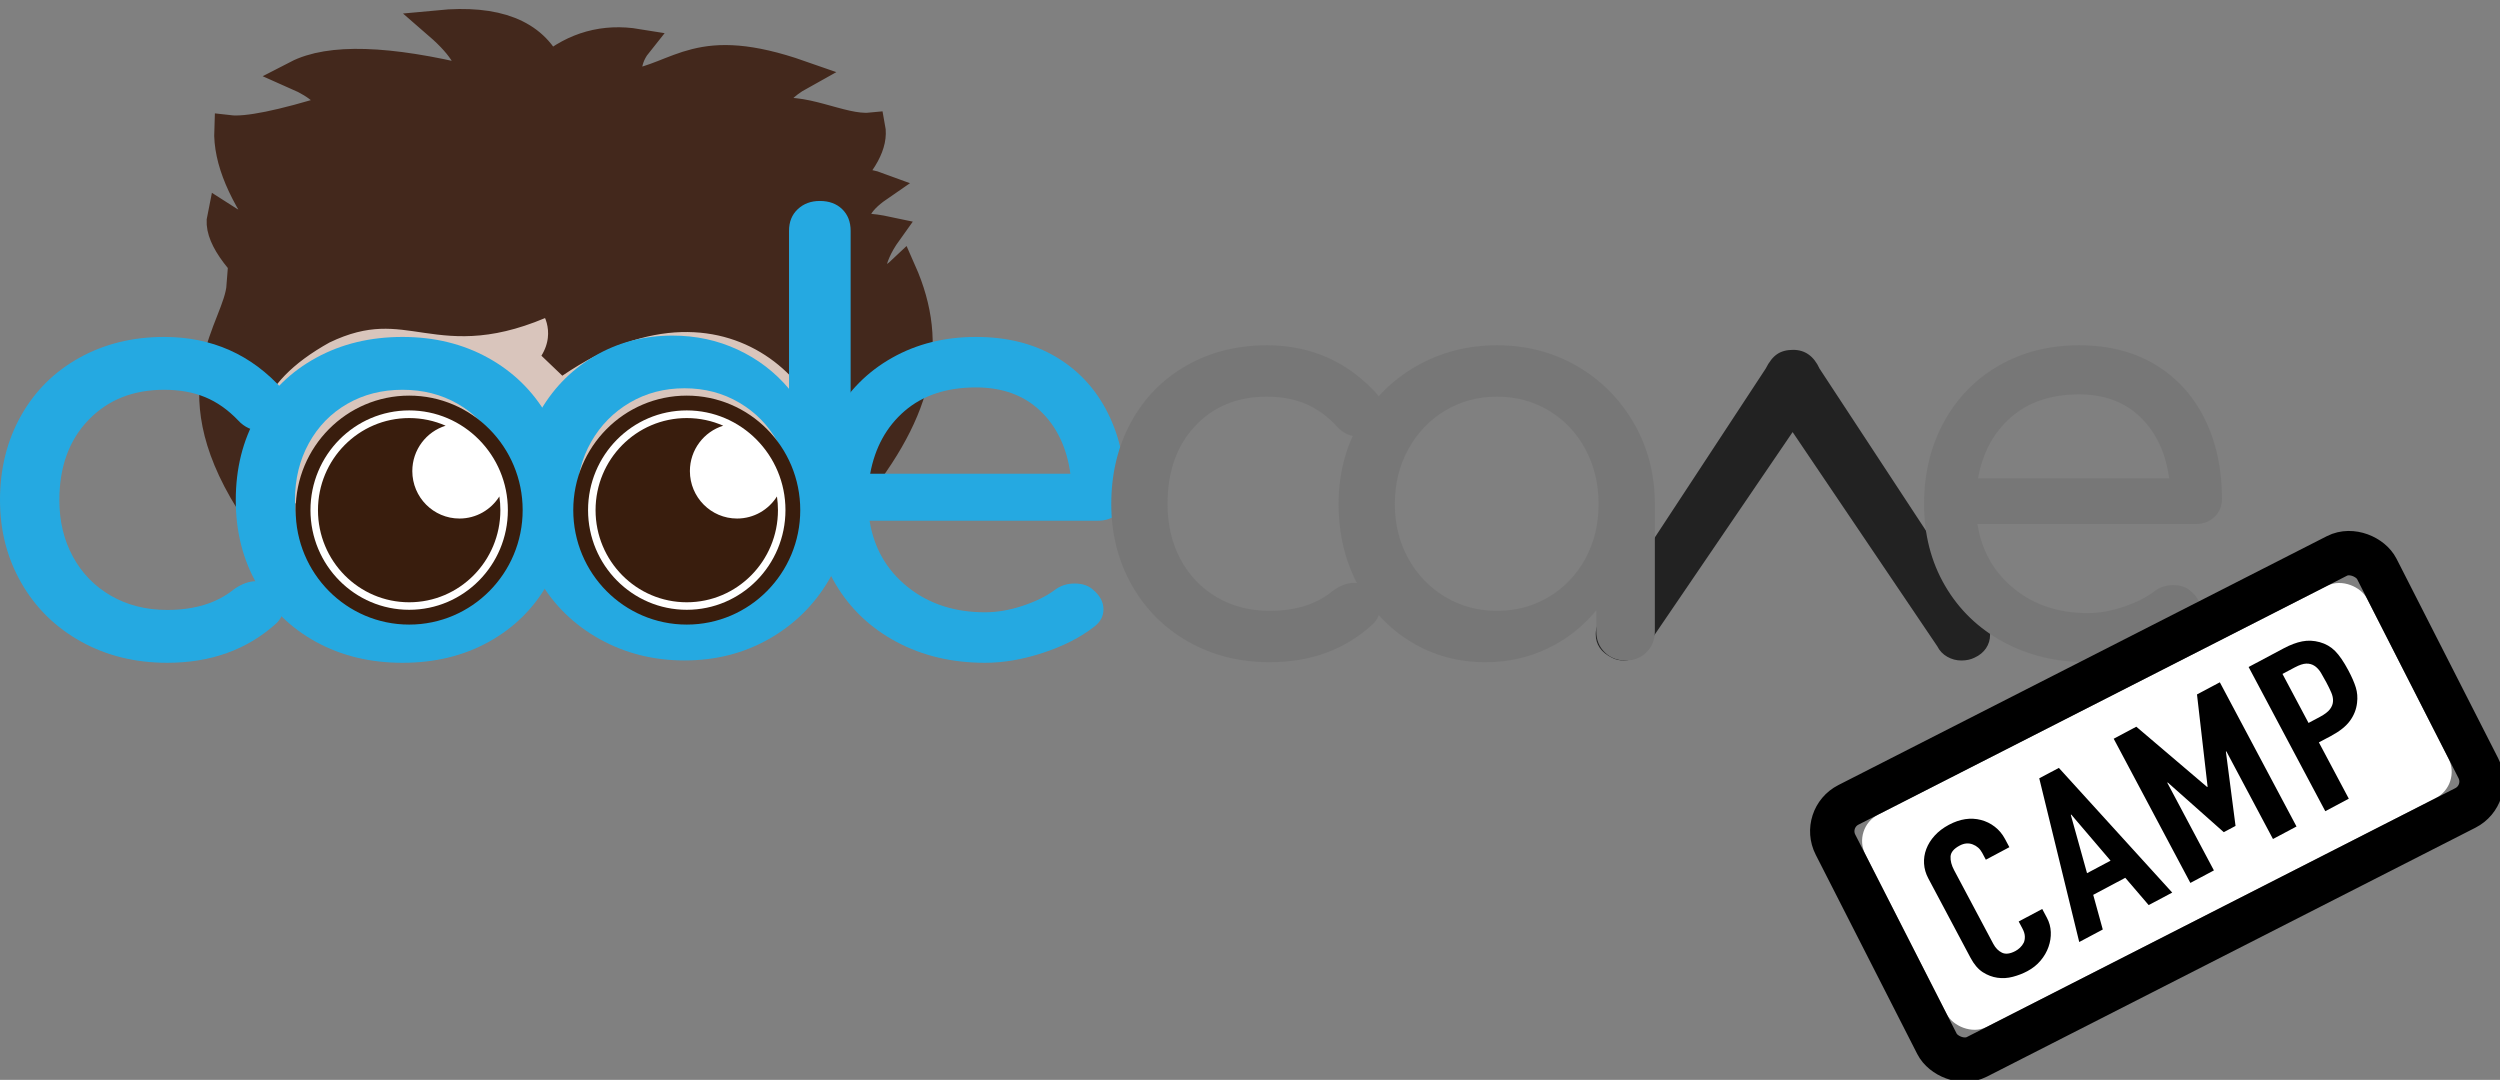 <?xml version="1.0" encoding="UTF-8"?>
<svg width="169px" height="73px" viewBox="0 0 169 73" version="1.1" xmlns="http://www.w3.org/2000/svg" xmlns:xlink="http://www.w3.org/1999/xlink">
    <rect x="0" y="0" width="169" height="73" fill="#808080" stroke="none"/>
    <!-- Generator: Sketch 48.2 (47327) - http://www.bohemiancoding.com/sketch -->
    <title>Code Cave Logo - Black Background Copy 4</title>
    <desc>Created with Sketch.</desc>
    <defs>
        <rect id="path-1" x="1.012" y="10.428" width="38.067" height="16.12" rx="2"></rect>
    </defs>
    <g id="Home-Page" stroke="none" stroke-width="1" fill="none" fill-rule="evenodd" transform="translate(-136, -13)">
        <g id="Header">
            <g id="Code-Cave-Logo---Black-Background-Copy-4" transform="translate(136, 10)">
                <path d="M17.593,37.073 C17.593,37.073 30.591,36.799 56.585,36.252 L55.428,20.488 L21.3,20.821 C16.704,27.427 15.468,32.844 17.593,37.073 Z" id="Path-2" fill="#D9C5BC"></path>
                <path d="M22.655,28.588 C17.933,32.703 17.912,36.464 20.252,40.976 C13.732,34.208 17.061,29.754 16.665,26.853 C17.7,27.226 18.433,27.226 18.865,26.853 C15.895,25.204 14.41,23.776 14.41,22.57 C15.913,23.144 17.148,23.323 18.113,23.108 C15.485,20.828 14,18.698 13.659,16.718 C14.861,16.606 17.067,15.648 20.276,13.846 C19.929,13.038 18.965,12.47 17.382,12.141 C19.311,10.562 23.174,9.863 28.972,10.044 C28.972,8.978 27.998,7.906 26.05,6.829 C29.773,5.656 32.4,6.091 33.932,8.134 C35.35,6.336 37.187,5.383 39.441,5.277 C38.662,6.829 39.441,8.134 39.441,8.134 C42.808,6.829 43.375,4.139 50.663,5.07 C48.639,6.829 49.214,8.134 49.214,8.134 C51.046,7.004 54.138,8.134 56.04,7.533 C56.468,8.552 56.043,10.006 54.763,11.895 C55.615,11.417 56.489,11.245 57.387,11.378 C56.207,12.625 55.929,13.7 56.553,14.605 C56.666,14.316 57.358,14.172 58.629,14.172 C57.628,16.452 58.204,17.514 58.204,17.514 C58.204,17.514 59.155,17.998 60.112,16.606 C63.356,21.092 63.256,25.828 59.514,32.793 C59.891,25.296 48.834,16.706 38.429,27.595 C39.318,25.115 37.517,23.391 37.252,23.446 C30.477,28.529 27.935,24.504 22.655,28.588 Z" id="hair" stroke="#43281C" stroke-width="2" fill="#43281C" transform="translate(38.049, 22.927) rotate(12) translate(-38.049, -22.927) "></path>
                <g id="code" transform="translate(0, 16.585)">
                    <path d="M11.097,9.192 C14.318,9.192 16.993,10.382 19.123,12.764 C19.396,13.055 19.532,13.399 19.532,13.796 C19.532,14.378 19.232,14.867 18.631,15.264 C18.358,15.449 18.044,15.542 17.69,15.542 C17.062,15.542 16.529,15.304 16.093,14.828 C15.41,14.113 14.666,13.591 13.861,13.26 C13.056,12.929 12.134,12.764 11.097,12.764 C8.995,12.764 7.289,13.445 5.978,14.808 C4.668,16.17 4.013,17.976 4.013,20.225 C4.013,21.654 4.32,22.931 4.934,24.055 C5.548,25.18 6.408,26.06 7.514,26.695 C8.62,27.33 9.882,27.647 11.302,27.647 C13.158,27.647 14.659,27.184 15.806,26.258 C16.325,25.888 16.83,25.703 17.321,25.703 C17.703,25.703 18.058,25.822 18.386,26.06 C18.904,26.483 19.164,26.959 19.164,27.489 C19.164,27.886 19,28.243 18.672,28.56 C16.707,30.333 14.25,31.22 11.302,31.22 C9.145,31.22 7.207,30.743 5.487,29.791 C3.767,28.838 2.423,27.522 1.454,25.842 C0.485,24.161 0,22.289 0,20.225 C0,18.109 0.471,16.21 1.413,14.53 C2.355,12.85 3.672,11.54 5.364,10.601 C7.057,9.661 8.968,9.192 11.097,9.192 Z" id="c" fill="#25A9E1"></path>
                    <path d="M27.209,9.192 C29.36,9.192 31.286,9.661 32.988,10.601 C34.689,11.54 36.023,12.843 36.99,14.51 C37.956,16.177 38.439,18.082 38.439,20.225 C38.439,22.342 37.963,24.234 37.01,25.901 C36.057,27.568 34.73,28.871 33.029,29.811 C31.327,30.75 29.387,31.22 27.209,31.22 C25.031,31.22 23.085,30.75 21.37,29.811 C19.654,28.871 18.32,27.568 17.368,25.901 C16.415,24.234 15.938,22.342 15.938,20.225 C15.938,18.082 16.415,16.177 17.368,14.51 C18.32,12.843 19.654,11.54 21.37,10.601 C23.085,9.661 25.031,9.192 27.209,9.192 Z M27.209,12.764 C25.821,12.764 24.575,13.081 23.473,13.716 C22.37,14.351 21.506,15.238 20.88,16.375 C20.253,17.513 19.94,18.797 19.94,20.225 C19.94,21.654 20.253,22.931 20.88,24.055 C21.506,25.18 22.37,26.06 23.473,26.695 C24.575,27.33 25.821,27.647 27.209,27.647 C28.598,27.647 29.843,27.33 30.946,26.695 C32.048,26.06 32.906,25.18 33.519,24.055 C34.131,22.931 34.437,21.654 34.437,20.225 C34.437,18.797 34.131,17.513 33.519,16.375 C32.906,15.238 32.048,14.351 30.946,13.716 C29.843,13.081 28.598,12.764 27.209,12.764 Z" id="o" fill="#25A9E1"></path>
                    <path d="M55.42,0 C56.046,0 56.55,0.185 56.931,0.554 C57.312,0.923 57.503,1.411 57.503,2.018 L57.503,20.061 C57.503,22.119 57.006,23.985 56.012,25.66 C55.019,27.335 53.671,28.654 51.969,29.617 C50.268,30.58 48.369,31.061 46.273,31.061 C44.176,31.061 42.264,30.58 40.535,29.617 C38.806,28.654 37.452,27.335 36.472,25.66 C35.492,23.985 35.002,22.119 35.002,20.061 C35.002,18.004 35.458,16.137 36.37,14.462 C37.282,12.787 38.534,11.475 40.127,10.525 C41.719,9.575 43.496,9.101 45.456,9.101 C47.035,9.101 48.505,9.417 49.866,10.05 C51.228,10.683 52.385,11.567 53.338,12.701 L53.338,2.018 C53.338,1.411 53.535,0.923 53.93,0.554 C54.324,0.185 54.821,0 55.42,0 Z M46.273,27.5 C47.634,27.5 48.866,27.177 49.968,26.53 C51.071,25.884 51.935,24.994 52.562,23.86 C53.188,22.725 53.501,21.459 53.501,20.061 C53.501,18.663 53.188,17.403 52.562,16.282 C51.935,15.161 51.071,14.278 49.968,13.631 C48.866,12.985 47.634,12.662 46.273,12.662 C44.911,12.662 43.68,12.985 42.577,13.631 C41.474,14.278 40.603,15.161 39.963,16.282 C39.324,17.403 39.004,18.663 39.004,20.061 C39.004,21.459 39.324,22.725 39.963,23.86 C40.603,24.994 41.474,25.884 42.577,26.53 C43.68,27.177 44.911,27.5 46.273,27.5 Z" id="d" fill="#25A9E1"></path>
                    <path d="M76.098,19.868 C76.098,20.371 75.921,20.788 75.569,21.118 C75.217,21.449 74.77,21.615 74.228,21.615 L58.783,21.615 C59.081,23.467 59.941,24.962 61.364,26.099 C62.786,27.237 64.527,27.806 66.587,27.806 C67.4,27.806 68.246,27.661 69.127,27.37 C70.008,27.079 70.732,26.721 71.301,26.298 C71.681,26.007 72.128,25.861 72.643,25.861 C73.158,25.861 73.564,25.994 73.862,26.258 C74.35,26.655 74.594,27.105 74.594,27.608 C74.594,28.084 74.377,28.481 73.943,28.798 C73.022,29.513 71.877,30.095 70.509,30.545 C69.14,30.995 67.833,31.22 66.587,31.22 C64.365,31.22 62.373,30.75 60.612,29.811 C58.85,28.871 57.475,27.568 56.486,25.901 C55.497,24.234 55.003,22.342 55.003,20.225 C55.003,18.109 55.47,16.21 56.405,14.53 C57.34,12.85 58.64,11.54 60.307,10.601 C61.973,9.661 63.863,9.192 65.977,9.192 C68.063,9.192 69.865,9.641 71.383,10.541 C72.9,11.441 74.065,12.697 74.878,14.312 C75.691,15.926 76.098,17.778 76.098,19.868 Z M65.977,12.605 C63.999,12.605 62.393,13.134 61.16,14.192 C59.928,15.251 59.149,16.666 58.823,18.439 L72.358,18.439 C72.114,16.666 71.437,15.251 70.326,14.192 C69.215,13.134 67.765,12.605 65.977,12.605 Z" id="e" fill="#25A9E1"></path>
                    <g id="cave" transform="translate(75.122, 9.756)">
                        <path d="M58.359,0.502 C58.695,0.656 58.954,0.869 59.135,1.139 C59.316,1.409 59.407,1.711 59.407,2.046 C59.407,2.278 59.342,2.522 59.213,2.779 L47.882,20.035 C47.494,20.884 46.899,21.309 46.098,21.309 C45.658,21.309 45.296,21.212 45.011,21.019 C44.727,20.826 44.468,20.498 44.235,20.035 L32.905,2.779 C32.801,2.574 32.749,2.342 32.749,2.085 C32.749,1.39 33.112,0.862 33.836,0.502 C34.069,0.373 34.34,0.309 34.651,0.309 C34.961,0.309 35.259,0.392 35.543,0.56 C35.828,0.727 36.048,0.965 36.203,1.274 L46.059,15.75 L55.837,1.274 C55.992,0.965 56.219,0.727 56.516,0.56 C56.814,0.392 57.13,0.309 57.467,0.309 C57.803,0.309 58.101,0.373 58.359,0.502 Z" id="v" fill="#222222" transform="translate(46.078, 10.809) scale(1, -1) translate(-46.078, -10.809) "></path>
                        <path d="M10.516,0 C13.568,0 16.103,1.158 18.121,3.474 C18.38,3.757 18.509,4.092 18.509,4.478 C18.509,5.044 18.224,5.52 17.655,5.906 C17.397,6.086 17.099,6.177 16.763,6.177 C16.168,6.177 15.663,5.945 15.249,5.482 C14.603,4.787 13.898,4.279 13.135,3.957 C12.372,3.635 11.499,3.474 10.516,3.474 C8.524,3.474 6.907,4.137 5.665,5.462 C4.423,6.788 3.803,8.544 3.803,10.732 C3.803,12.121 4.094,13.363 4.676,14.457 C5.258,15.551 6.073,16.406 7.12,17.024 C8.168,17.642 9.364,17.951 10.71,17.951 C12.469,17.951 13.891,17.5 14.978,16.599 C15.469,16.239 15.948,16.059 16.414,16.059 C16.776,16.059 17.112,16.175 17.422,16.406 C17.914,16.818 18.16,17.281 18.16,17.796 C18.16,18.182 18.004,18.53 17.694,18.838 C15.831,20.563 13.503,21.425 10.71,21.425 C8.666,21.425 6.829,20.962 5.2,20.035 C3.57,19.109 2.296,17.828 1.377,16.194 C0.459,14.56 0,12.739 0,10.732 C0,8.673 0.446,6.826 1.339,5.192 C2.231,3.558 3.479,2.284 5.083,1.37 C6.687,0.457 8.498,0 10.516,0 Z" id="c" fill="#777777"></path>
                        <path d="M26.075,0 C28.067,0 29.872,0.47 31.488,1.409 C33.105,2.348 34.386,3.635 35.33,5.269 C36.274,6.904 36.746,8.724 36.746,10.732 L36.746,19.34 C36.746,19.906 36.559,20.376 36.183,20.749 C35.808,21.122 35.336,21.309 34.767,21.309 C34.198,21.309 33.726,21.122 33.351,20.749 C32.976,20.376 32.788,19.906 32.788,19.34 L32.788,17.912 C31.883,19.019 30.783,19.881 29.49,20.498 C28.197,21.116 26.8,21.425 25.299,21.425 C23.437,21.425 21.749,20.962 20.236,20.035 C18.722,19.109 17.532,17.828 16.666,16.194 C15.799,14.56 15.366,12.739 15.366,10.732 C15.366,8.724 15.831,6.904 16.763,5.269 C17.694,3.635 18.981,2.348 20.624,1.409 C22.266,0.47 24.084,0 26.075,0 Z M26.075,17.951 C27.369,17.951 28.539,17.635 29.587,17.005 C30.635,16.374 31.456,15.512 32.051,14.418 C32.646,13.325 32.943,12.096 32.943,10.732 C32.943,9.368 32.646,8.132 32.051,7.026 C31.456,5.919 30.635,5.051 29.587,4.42 C28.539,3.79 27.369,3.474 26.075,3.474 C24.782,3.474 23.611,3.79 22.564,4.42 C21.516,5.051 20.688,5.919 20.08,7.026 C19.472,8.132 19.169,9.368 19.169,10.732 C19.169,12.096 19.472,13.325 20.08,14.418 C20.688,15.512 21.516,16.374 22.564,17.005 C23.611,17.635 24.782,17.951 26.075,17.951 Z" id="a" fill="#777777"></path>
                        <path d="M75.083,10.384 C75.083,10.873 74.915,11.279 74.579,11.6 C74.242,11.922 73.816,12.083 73.298,12.083 L58.553,12.083 C58.838,13.884 59.659,15.338 61.017,16.445 C62.375,17.552 64.037,18.105 66.003,18.105 C66.779,18.105 67.588,17.963 68.428,17.68 C69.269,17.397 69.961,17.05 70.504,16.638 C70.867,16.355 71.293,16.213 71.785,16.213 C72.276,16.213 72.664,16.342 72.949,16.599 C73.415,16.985 73.647,17.423 73.647,17.912 C73.647,18.375 73.441,18.761 73.027,19.07 C72.147,19.765 71.054,20.331 69.748,20.769 C68.441,21.206 67.193,21.425 66.003,21.425 C63.882,21.425 61.981,20.968 60.299,20.054 C58.618,19.141 57.305,17.873 56.361,16.252 C55.417,14.631 54.945,12.791 54.945,10.732 C54.945,8.673 55.391,6.826 56.283,5.192 C57.176,3.558 58.417,2.284 60.008,1.37 C61.599,0.457 63.404,0 65.421,0 C67.413,0 69.133,0.437 70.582,1.313 C72.031,2.188 73.143,3.41 73.919,4.98 C74.695,6.55 75.083,8.351 75.083,10.384 Z M65.421,3.32 C63.533,3.32 62,3.835 60.823,4.864 C59.646,5.893 58.902,7.27 58.592,8.995 L71.513,8.995 C71.28,7.27 70.634,5.893 69.573,4.864 C68.513,3.835 67.129,3.32 65.421,3.32 Z" id="e" fill="#777777"></path>
                    </g>
                </g>
                <g id="eyes" transform="translate(20.488, 30.244)">
                    <g id="right-eye" transform="translate(18.765, 0)">
                        <ellipse id="Oval-Copy-4" fill="#FFFFFF" cx="7.423" cy="7.239" rx="7.172" ry="7.239"></ellipse>
                        <path d="M9.637,1.534 C8.333,1.937 7.384,3.158 7.384,4.602 C7.384,6.373 8.812,7.809 10.573,7.809 C11.708,7.809 12.704,7.213 13.269,6.316 C13.314,6.618 13.337,6.928 13.337,7.243 C13.337,10.682 10.577,13.47 7.172,13.47 C3.767,13.47 1.007,10.682 1.007,7.243 C1.007,3.804 3.767,1.017 7.172,1.017 C8.048,1.017 8.882,1.201 9.637,1.534 Z" id="Combined-Shape" fill="#391D0D"></path>
                        <ellipse id="Oval-Copy" stroke="#391D0D" cx="7.172" cy="7.239" rx="7.172" ry="7.239"></ellipse>
                    </g>
                    <g id="left-eye">
                        <ellipse id="Oval-Copy-4" fill="#FFFFFF" cx="7.423" cy="7.239" rx="7.172" ry="7.239"></ellipse>
                        <path d="M9.637,1.534 C8.333,1.937 7.384,3.158 7.384,4.602 C7.384,6.373 8.812,7.809 10.573,7.809 C11.708,7.809 12.704,7.213 13.269,6.316 C13.314,6.618 13.337,6.928 13.337,7.243 C13.337,10.682 10.577,13.47 7.172,13.47 C3.767,13.47 1.007,10.682 1.007,7.243 C1.007,3.804 3.767,1.017 7.172,1.017 C8.048,1.017 8.882,1.201 9.637,1.534 Z" id="Combined-Shape" fill="#391D0D"></path>
                        <ellipse id="Oval-Copy" stroke="#391D0D" cx="7.172" cy="7.239" rx="7.172" ry="7.239"></ellipse>
                    </g>
                </g>
                <g id="camp-stamp" transform="translate(145.752, 57.55) rotate(12) translate(-145.752, -57.55) translate(125.752, 39.014)">
                    <g id="Rectangle-Copy" stroke-linecap="round" stroke-linejoin="round" transform="translate(20.045, 18.488) rotate(-39) translate(-20.045, -18.488) ">
                        <use fill="#FFFFFF" fill-rule="evenodd" xlink:href="#path-1"></use>
                        <rect stroke="#000000" stroke-width="3" x="-0.488" y="8.928" width="41.067" height="19.12" rx="2"></rect>
                    </g>
                    <path d="M10.038,21.005 L10.038,21.687 C10.038,22.028 9.964,22.351 9.817,22.656 C9.67,22.961 9.466,23.232 9.207,23.47 C8.948,23.708 8.645,23.897 8.298,24.036 C7.95,24.176 7.576,24.245 7.176,24.245 C6.835,24.245 6.487,24.204 6.134,24.121 C5.781,24.039 5.463,23.894 5.18,23.687 C4.897,23.48 4.665,23.214 4.482,22.889 C4.3,22.563 4.209,22.147 4.209,21.64 L4.209,15.562 C4.209,15.2 4.279,14.864 4.421,14.554 C4.562,14.244 4.762,13.975 5.021,13.748 C5.28,13.52 5.589,13.342 5.948,13.213 C6.308,13.084 6.705,13.019 7.141,13.019 C7.989,13.019 8.677,13.262 9.207,13.748 C9.466,13.986 9.67,14.267 9.817,14.593 C9.964,14.919 10.038,15.273 10.038,15.655 L10.038,16.275 L8.236,16.275 L8.236,15.748 C8.236,15.438 8.136,15.169 7.936,14.942 C7.735,14.714 7.465,14.601 7.123,14.601 C6.676,14.601 6.378,14.722 6.231,14.965 C6.084,15.208 6.01,15.516 6.01,15.888 L6.01,21.532 C6.01,21.852 6.09,22.121 6.249,22.338 C6.408,22.555 6.693,22.664 7.105,22.664 C7.223,22.664 7.35,22.646 7.485,22.61 C7.621,22.573 7.747,22.514 7.865,22.431 C7.971,22.349 8.059,22.235 8.13,22.09 C8.201,21.945 8.236,21.764 8.236,21.547 L8.236,21.005 L10.038,21.005 Z M15.65,20.291 L14.766,16.291 L14.731,16.291 L13.848,20.291 L15.65,20.291 Z M11.198,24.152 L14.007,13.112 L15.508,13.112 L18.317,24.152 L16.515,24.152 L15.985,21.78 L13.53,21.78 L13,24.152 L11.198,24.152 Z M19.707,24.152 L19.707,13.112 L21.438,13.112 L23.752,18.958 L23.788,18.958 L26.084,13.112 L27.833,13.112 L27.833,24.152 L26.031,24.152 L26.031,17.438 L25.996,17.438 L24.212,22.183 L23.311,22.183 L21.544,17.438 L21.509,17.438 L21.509,24.152 L19.707,24.152 Z M30.036,24.152 L30.036,13.112 L32.738,13.112 C33.233,13.112 33.668,13.169 34.045,13.283 C34.422,13.396 34.764,13.598 35.07,13.887 C35.376,14.177 35.588,14.515 35.706,14.903 C35.823,15.291 35.882,15.815 35.882,16.477 C35.882,16.973 35.85,17.392 35.785,17.733 C35.72,18.074 35.582,18.394 35.37,18.694 C35.123,19.056 34.793,19.338 34.381,19.539 C33.969,19.741 33.427,19.842 32.756,19.842 L31.837,19.842 L31.837,24.152 L30.036,24.152 Z M31.837,14.601 L31.837,18.353 L32.703,18.353 C33.068,18.353 33.35,18.307 33.551,18.214 C33.751,18.121 33.898,17.991 33.992,17.826 C34.086,17.671 34.142,17.48 34.16,17.252 C34.178,17.025 34.187,16.772 34.187,16.492 C34.187,16.234 34.181,15.988 34.169,15.756 C34.157,15.523 34.104,15.319 34.01,15.143 C33.916,14.968 33.774,14.833 33.586,14.74 C33.398,14.647 33.127,14.601 32.773,14.601 L31.837,14.601 Z" id="CAMP" fill="#000000" transform="translate(20.045, 18.632) rotate(-40) translate(-20.045, -18.632) "></path>
                </g>
            </g>
        </g>
    </g>
</svg>